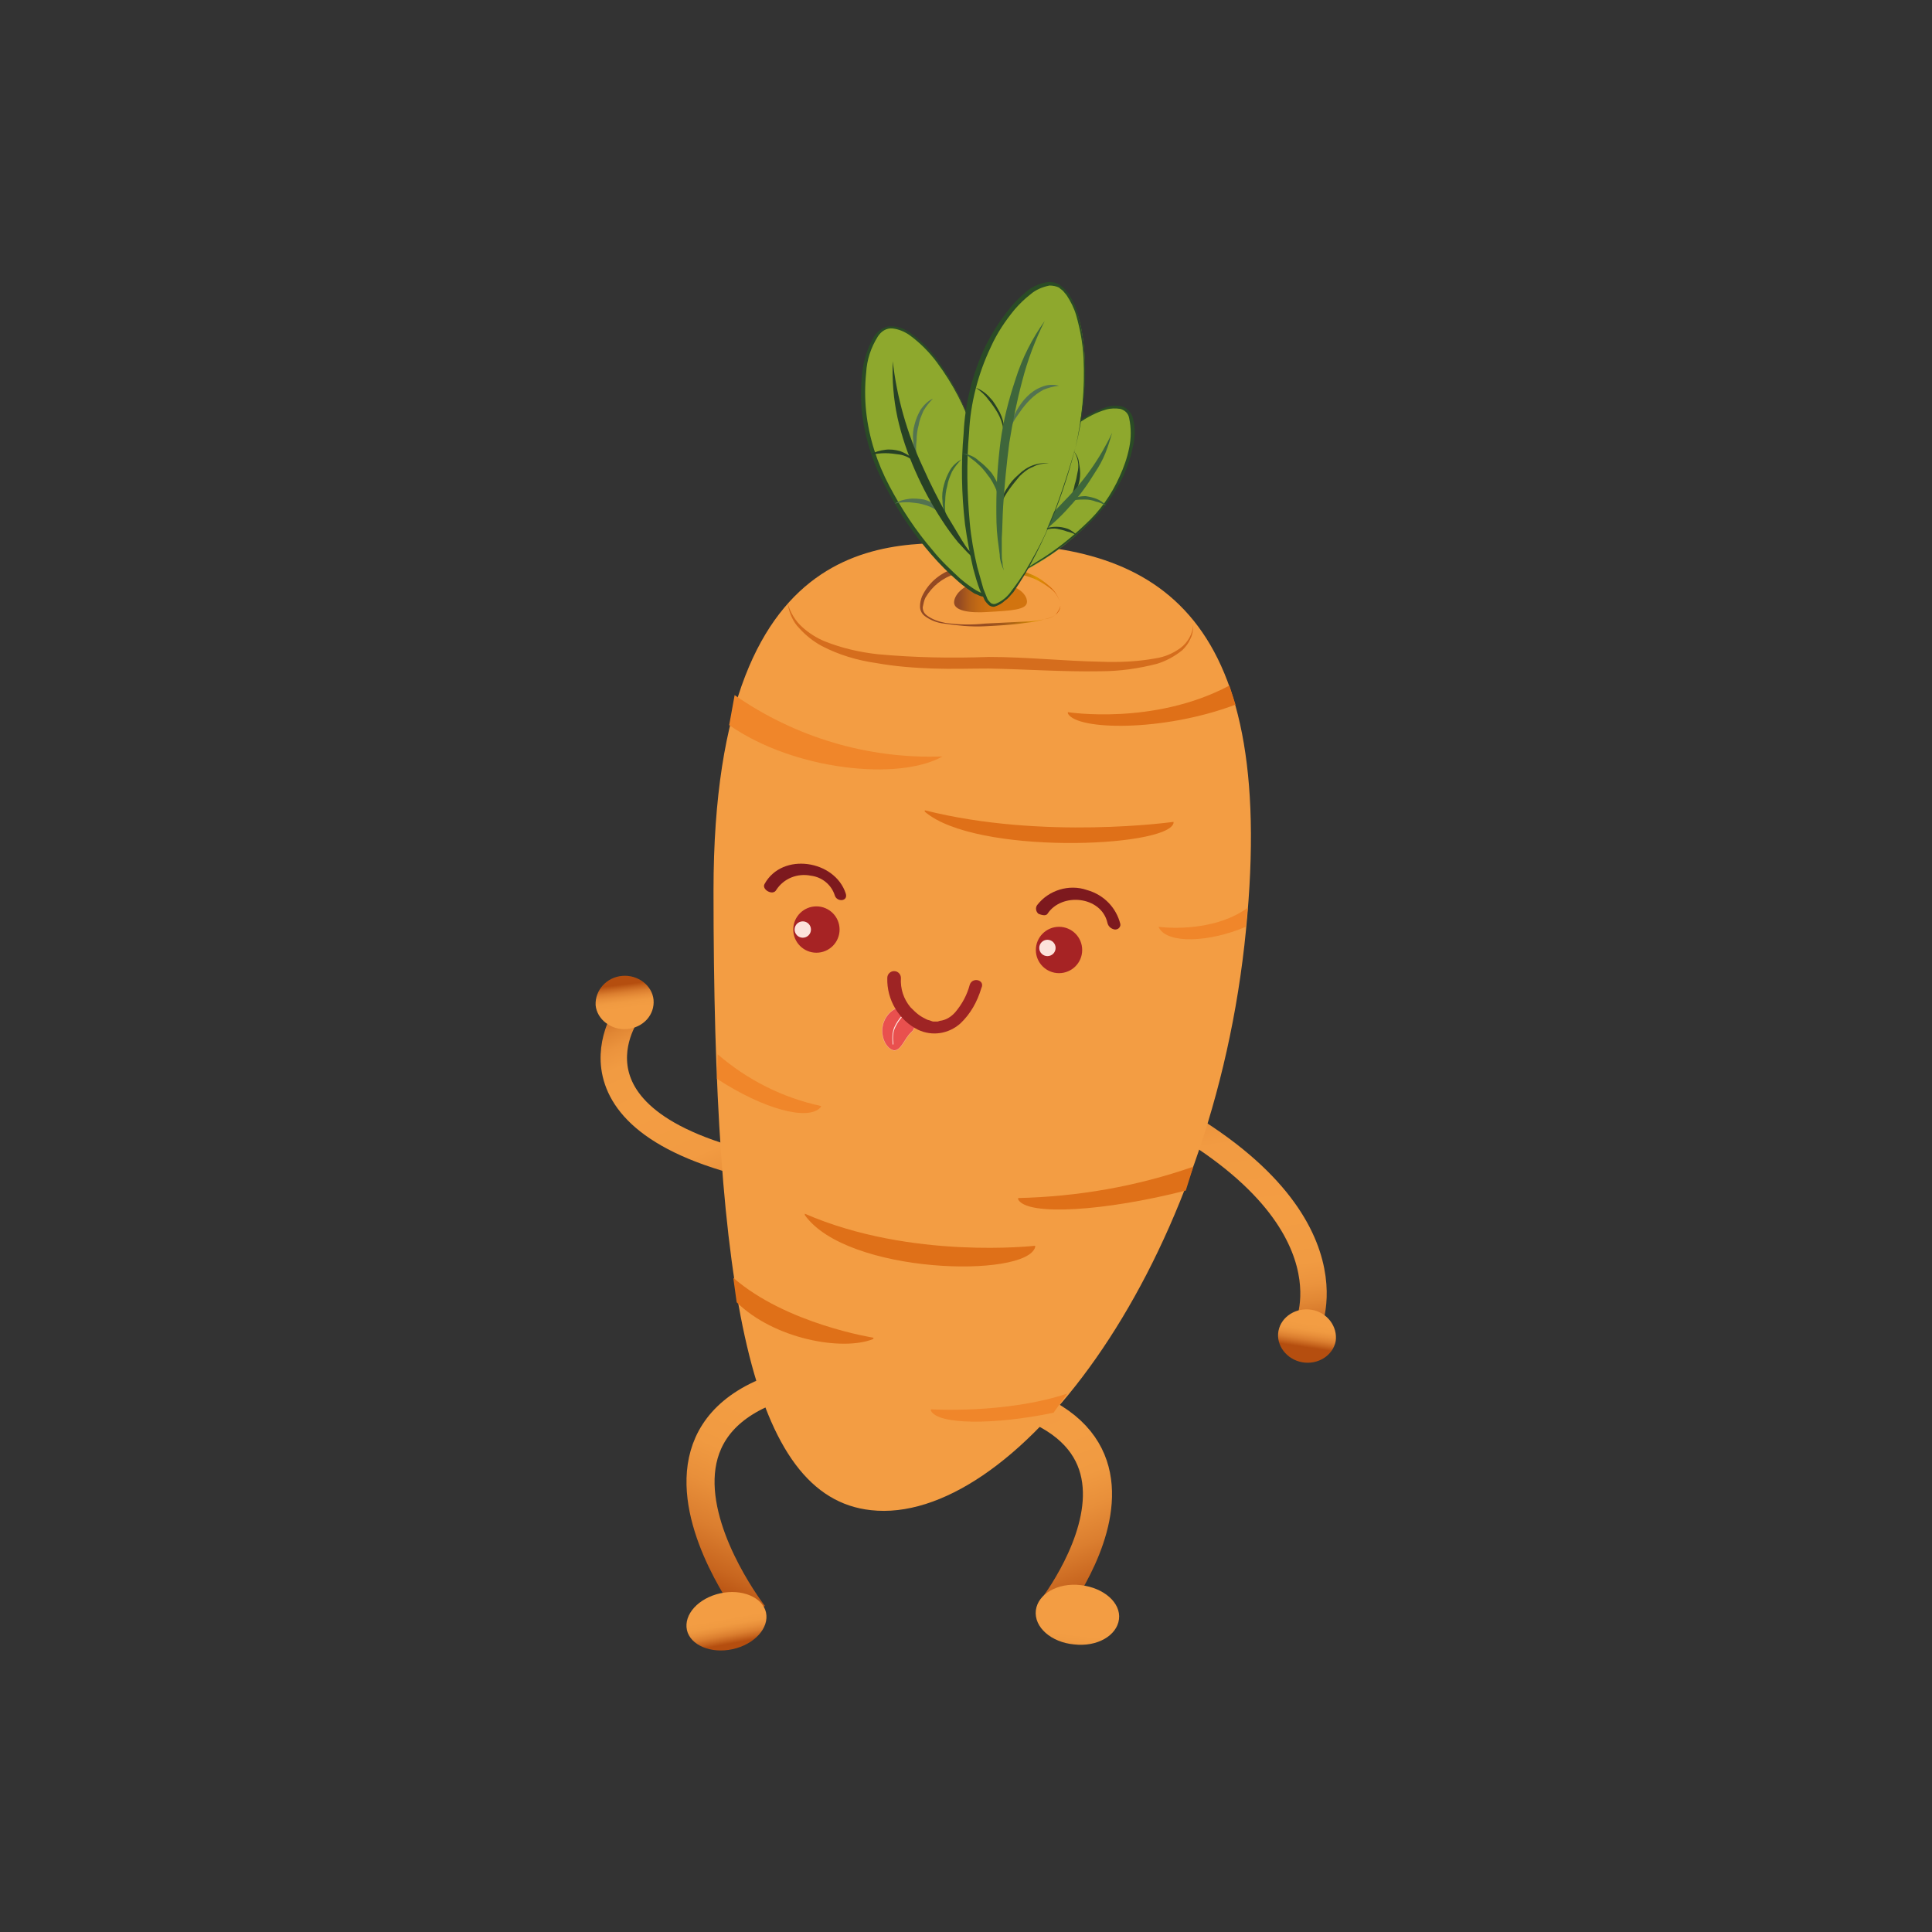<?xml version="1.0" encoding="utf-8"?>
<!-- Generator: Adobe Illustrator 23.0.2, SVG Export Plug-In . SVG Version: 6.00 Build 0)  -->
<svg version="1.1" id="圖層_1" xmlns="http://www.w3.org/2000/svg" xmlns:xlink="http://www.w3.org/1999/xlink" x="0px" y="0px"
	 viewBox="0 0 283.5 283.5" style="enable-background:new 0 0 283.5 283.5;" xml:space="preserve">
<rect x="0" y="0" width="283.5" height="283.5" fill="#333333" stroke="none"/>
<style type="text/css">
	.st0{fill:none;stroke:url(#SVGID_1_);stroke-width:4.12;stroke-miterlimit:10;}
	.st1{fill:url(#SVGID_2_);}
	.st2{fill:none;stroke:url(#SVGID_3_);stroke-width:4.272;stroke-miterlimit:10;}
	.st3{fill:url(#SVGID_4_);}
	.st4{fill:none;stroke:url(#SVGID_5_);stroke-width:3.875;stroke-miterlimit:10;}
	.st5{fill:url(#SVGID_6_);}
	.st6{fill:none;stroke:url(#SVGID_7_);stroke-width:3.875;stroke-miterlimit:10;}
	.st7{fill:url(#SVGID_8_);}
	.st8{fill:#F39D43;}
	.st9{fill:#F0862A;}
	.st10{fill:#DF7018;}
	.st11{fill:#D56D1D;}
	.st12{fill:#E9504E;stroke:#FFFFFF;stroke-width:2.334247e-02;stroke-miterlimit:10;}
	.st13{fill:#E9504E;}
	.st14{fill:#FDEBE5;}
	.st15{fill:#A62324;}
	.st16{fill:#FCE3DB;}
	.st17{fill:#9E2424;}
	.st18{fill:url(#SVGID_9_);}
	.st19{fill:url(#SVGID_10_);}
	.st20{fill:#8EA82D;}
	.st21{fill:#2A4B26;}
	.st22{fill:#274125;}
	.st23{fill:#3E663B;}
	.st24{fill:#537350;}
	.st25{fill:#7D191E;}
</style>
<title>蔬菜</title>
<g>
	<g>
		
			<linearGradient id="SVGID_1_" gradientUnits="userSpaceOnUse" x1="-197.242" y1="335.371" x2="-197.242" y2="385.253" gradientTransform="matrix(0.91 0.41 0.41 -0.91 151.805 623.804)">
			<stop  offset="2.000000e-02" style="stop-color:#B54E0F"/>
			<stop  offset="0.1" style="stop-color:#C8661F"/>
			<stop  offset="0.21" style="stop-color:#DB7E2F"/>
			<stop  offset="0.32" style="stop-color:#E88F3A"/>
			<stop  offset="0.43" style="stop-color:#F09A41"/>
			<stop  offset="0.57" style="stop-color:#F39D43"/>
			<stop  offset="0.79" style="stop-color:#F29B42"/>
			<stop  offset="0.86" style="stop-color:#EC943D"/>
			<stop  offset="0.92" style="stop-color:#E38936"/>
			<stop  offset="0.96" style="stop-color:#D6782B"/>
			<stop  offset="1" style="stop-color:#C6631D"/>
		</linearGradient>
		<path class="st0" d="M145.1,201.9c-66.8-6.5-34.5,35-34.5,35"/>
		
			<linearGradient id="SVGID_2_" gradientUnits="userSpaceOnUse" x1="-937.727" y1="661.613" x2="-928.553" y2="661.613" gradientTransform="matrix(-0.115 -0.906 1.703 -0.309 -1127.74 -403.72)">
			<stop  offset="2.000000e-02" style="stop-color:#B54E0F"/>
			<stop  offset="9.000000e-02" style="stop-color:#C8661F"/>
			<stop  offset="0.17" style="stop-color:#DB7E2F"/>
			<stop  offset="0.26" style="stop-color:#E88F3A"/>
			<stop  offset="0.35" style="stop-color:#F09A41"/>
			<stop  offset="0.47" style="stop-color:#F39D43"/>
		</linearGradient>
		<path class="st1" d="M105.7,233.8c3.2-0.7,6.2,0.6,6.7,2.8c0.5,2.3-1.7,4.7-4.9,5.4s-6.2-0.6-6.7-2.8
			C100.3,236.9,102.5,234.5,105.7,233.8z"/>
	</g>
	<g>
		
			<linearGradient id="SVGID_3_" gradientUnits="userSpaceOnUse" x1="-1333.522" y1="-203.282" x2="-1333.522" y2="-159.164" gradientTransform="matrix(-1 0.39 -0.36 -0.93 -1250.502 568.781)">
			<stop  offset="2.000000e-02" style="stop-color:#B54E0F"/>
			<stop  offset="0.1" style="stop-color:#C8661F"/>
			<stop  offset="0.21" style="stop-color:#DB7E2F"/>
			<stop  offset="0.32" style="stop-color:#E88F3A"/>
			<stop  offset="0.43" style="stop-color:#F09A41"/>
			<stop  offset="0.57" style="stop-color:#F39D43"/>
			<stop  offset="0.79" style="stop-color:#F29B42"/>
			<stop  offset="0.86" style="stop-color:#EC943D"/>
			<stop  offset="0.92" style="stop-color:#E38936"/>
			<stop  offset="0.96" style="stop-color:#D6782B"/>
			<stop  offset="1" style="stop-color:#C6631D"/>
		</linearGradient>
		<path class="st2" d="M128.4,203.3c52.9-0.8,25.6,33.3,25.6,33.3"/>
		
			<linearGradient id="SVGID_4_" gradientUnits="userSpaceOnUse" x1="-767.368" y1="-75.084" x2="-758.253" y2="-75.084" gradientTransform="matrix(0.122 -0.963 -1.748 -0.206 119.844 -510.424)">
			<stop  offset="2.000000e-02" style="stop-color:#B54E0F"/>
			<stop  offset="9.000000e-02" style="stop-color:#C8661F"/>
			<stop  offset="0.17" style="stop-color:#DB7E2F"/>
			<stop  offset="0.26" style="stop-color:#E88F3A"/>
			<stop  offset="0.35" style="stop-color:#F09A41"/>
			<stop  offset="0.47" style="stop-color:#F39D43"/>
		</linearGradient>
		<path class="st3" d="M152,236.3c0.3-2.4,3.2-4.1,6.6-3.7c3.4,0.4,5.9,2.6,5.6,5s-3.2,4.1-6.6,3.7C154.3,241,151.7,238.8,152,236.3
			z"/>
	</g>
	<g>
		
			<linearGradient id="SVGID_5_" gradientUnits="userSpaceOnUse" x1="-389.723" y1="744.626" x2="-389.723" y2="780.609" gradientTransform="matrix(0.92 -0.4 0.4 0.92 155.394 -697.325)">
			<stop  offset="2.000000e-02" style="stop-color:#B54E0F"/>
			<stop  offset="5.000000e-02" style="stop-color:#C15D19"/>
			<stop  offset="9.000000e-02" style="stop-color:#D37428"/>
			<stop  offset="0.15" style="stop-color:#E18734"/>
			<stop  offset="0.21" style="stop-color:#EB933D"/>
			<stop  offset="0.29" style="stop-color:#F19B42"/>
			<stop  offset="0.47" style="stop-color:#F39D43"/>
			<stop  offset="0.74" style="stop-color:#F29B42"/>
			<stop  offset="0.83" style="stop-color:#EC943D"/>
			<stop  offset="0.9" style="stop-color:#E38936"/>
			<stop  offset="0.95" style="stop-color:#D6782B"/>
			<stop  offset="1" style="stop-color:#C6631D"/>
		</linearGradient>
		<path class="st4" d="M119,172.6c-39.7-5.8-27-23.8-27-23.8"/>
		
			<linearGradient id="SVGID_6_" gradientUnits="userSpaceOnUse" x1="-221.909" y1="775.396" x2="-213.366" y2="775.396" gradientTransform="matrix(0.131 0.902 1.271 -0.154 -865.435 463.929)">
			<stop  offset="2.000000e-02" style="stop-color:#B54E0F"/>
			<stop  offset="9.000000e-02" style="stop-color:#C8661F"/>
			<stop  offset="0.17" style="stop-color:#DB7E2F"/>
			<stop  offset="0.26" style="stop-color:#E88F3A"/>
			<stop  offset="0.35" style="stop-color:#F09A41"/>
			<stop  offset="0.47" style="stop-color:#F39D43"/>
		</linearGradient>
		<path class="st5" d="M91.3,143.2c2.3-0.2,4.4,1.4,4.6,3.5c0.2,2.2-1.5,4.1-3.9,4.3c-2.3,0.2-4.4-1.4-4.6-3.5
			C87.3,145.3,89,143.4,91.3,143.2z"/>
	</g>
	<g>
		
			<linearGradient id="SVGID_7_" gradientUnits="userSpaceOnUse" x1="-1531.698" y1="-61.735" x2="-1531.698" y2="-19.94" gradientTransform="matrix(-0.99 0.14 -0.14 -0.99 -1343.58 352.191)">
			<stop  offset="2.000000e-02" style="stop-color:#B54E0F"/>
			<stop  offset="5.000000e-02" style="stop-color:#C15D19"/>
			<stop  offset="9.000000e-02" style="stop-color:#D37428"/>
			<stop  offset="0.15" style="stop-color:#E18734"/>
			<stop  offset="0.21" style="stop-color:#EB933D"/>
			<stop  offset="0.29" style="stop-color:#F19B42"/>
			<stop  offset="0.47" style="stop-color:#F39D43"/>
			<stop  offset="0.74" style="stop-color:#F29B42"/>
			<stop  offset="0.83" style="stop-color:#EC943D"/>
			<stop  offset="0.9" style="stop-color:#E38936"/>
			<stop  offset="0.95" style="stop-color:#D6782B"/>
			<stop  offset="1" style="stop-color:#C6631D"/>
		</linearGradient>
		<path class="st6" d="M162.2,159.1c38,16.6,29.8,35.2,29.8,35.2"/>
		
			<linearGradient id="SVGID_8_" gradientUnits="userSpaceOnUse" x1="-708.827" y1="-256.105" x2="-700.284" y2="-256.105" gradientTransform="matrix(0.115 -0.904 -1.266 -0.192 -51.258 -492.136)">
			<stop  offset="2.000000e-02" style="stop-color:#B54E0F"/>
			<stop  offset="9.000000e-02" style="stop-color:#C8661F"/>
			<stop  offset="0.17" style="stop-color:#DB7E2F"/>
			<stop  offset="0.26" style="stop-color:#E88F3A"/>
			<stop  offset="0.35" style="stop-color:#F09A41"/>
			<stop  offset="0.47" style="stop-color:#F39D43"/>
		</linearGradient>
		<path class="st7" d="M187.6,195.3c0.4-2.1,2.6-3.5,4.9-3.1s3.8,2.5,3.5,4.6c-0.4,2.1-2.6,3.5-4.9,3.1
			C188.8,199.5,187.2,197.4,187.6,195.3z"/>
	</g>
	<g>
		<path class="st8" d="M182.6,138.7c-5.5,48.8-34.3,85.2-54.8,82.9c-17.7-1.9-23.1-32-23.1-90.9c0-55.8,28.6-50.9,40.1-50.9
			C170,79.8,188,90.3,182.6,138.7z"/>
		<path class="st9" d="M154.6,207.3c-8.6,1.8-17,1.8-18-0.3v-0.2c0,0,10.9,0.7,20-2.3"/>
		<path class="st9" d="M182.8,136c-5.4,2.3-11.4,2.5-12.7,0.2L170,136c0,0,7.7,1.1,13.1-2.8"/>
		<path class="st9" d="M107,106.4c9.6,6.7,25,8.2,31.3,4.6l0,0c-10.9,0.4-21.6-2.8-30.5-9"/>
		<path class="st10" d="M181.3,103.4c-10.6,4-23.3,3.8-24.6,1.3v-0.2c0,0,12.6,2,23.7-3.9"/>
		<path class="st10" d="M108.1,191.1c5.5,5.4,15.5,7.2,20,5.4l0.1-0.2c0,0-12.8-2-20.6-8.8"/>
		<path class="st10" d="M174,174.7c-11.7,3-23.3,3.8-24.6,1.3v-0.2c8.7-0.2,17.4-1.7,25.7-4.6"/>
		<path class="st9" d="M105.2,158.3c6.9,4.5,13.4,6.2,15.2,4.2l0.1-0.2c-5.6-1.2-10.8-3.8-15.2-7.6"/>
		<path class="st11" d="M115.6,88.6c0.4,1.3,1.1,2.5,2.1,3.4c1,0.9,2.1,1.6,3.3,2.1c2.5,1,5.1,1.6,7.8,1.9
			c5.4,0.5,10.9,0.6,16.3,0.4c5.5,0,11,0.6,16.4,0.7c2.7,0.1,5.4,0,8.1-0.5c1.3-0.2,2.5-0.7,3.6-1.5c1.1-0.8,1.8-2.1,1.9-3.4
			c0,0.7-0.1,1.4-0.4,2c-0.3,0.7-0.7,1.2-1.2,1.7c-1.1,0.9-2.4,1.6-3.7,2c-2.7,0.7-5.5,1.1-8.3,1.1c-5.5,0.1-11-0.3-16.4-0.4
			c-2.7,0-5.5,0.1-8.2,0c-2.8-0.1-5.5-0.3-8.3-0.8c-2.8-0.4-5.5-1.2-8-2.5c-1.3-0.7-2.4-1.6-3.3-2.6C116.4,91.3,115.8,90,115.6,88.6
			z"/>
		<path class="st10" d="M135.7,119.1c7.4,6.4,35.5,5.3,36.5,1.7v-0.2c0,0-19.1,2.7-36.5-1.7"/>
		<path class="st10" d="M118.1,178.3c6.2,8.7,32.5,9.3,33.8,4.7v-0.2c0,0-18.2,2.1-33.8-4.7"/>
		<g>
			<path class="st12" d="M133.7,151.5c-1,0.9-1.5,2.9-2.7,2.6c-1.1-0.4-1.9-2.2-1.4-3.9c0.5-1.6,1.9-2.6,3-2.3
				S135,150.4,133.7,151.5z"/>
			<g>
				<path class="st13" d="M131,153.2c-0.2-1.9,0.1-3,1.9-4.7"/>
				<path class="st14" d="M131.1,153.2c-0.1-0.8-0.1-1.6,0.2-2.3c0.4-0.9,1-1.7,1.7-2.3c0.1-0.1,0-0.2-0.1-0.1
					c-0.7,0.6-1.3,1.4-1.7,2.3c-0.3,0.8-0.3,1.6-0.2,2.5C130.9,153.3,131.1,153.3,131.1,153.2L131.1,153.2z"/>
			</g>
		</g>
		<circle class="st15" cx="119.8" cy="136.4" r="3.4"/>
		<g>
			<circle class="st15" cx="155.4" cy="139.4" r="3.4"/>
			<circle class="st16" cx="153.7" cy="139.1" r="1.2"/>
		</g>
		<circle class="st16" cx="117.8" cy="136.4" r="1.2"/>
		<path class="st17" d="M142.3,144.5c-0.4,1.5-1.1,2.8-2.1,4c-0.6,0.7-1.4,1.2-2.3,1.3l-0.3,0.1c0.2,0,0,0,0,0H137
			c-0.2,0,0.1,0-0.1,0l-0.3-0.1c-0.2-0.1-0.4-0.1-0.6-0.2c-0.4-0.2-0.8-0.4-1.2-0.7c-0.4-0.3-0.8-0.7-1.2-1.1
			c-1-1.2-1.5-2.7-1.4-4.3c0-0.5-0.4-1-1-1c-0.5,0-1,0.4-1,1c-0.1,3.2,1.7,6.2,4.5,7.6c2.1,1,4.5,0.6,6.2-0.9
			c1.5-1.4,2.5-3.2,3.1-5.2C144.6,143.8,142.7,143.3,142.3,144.5L142.3,144.5z"/>
		
			<linearGradient id="SVGID_9_" gradientUnits="userSpaceOnUse" x1="134.879" y1="196.487" x2="155.876" y2="196.487" gradientTransform="matrix(1 0 0 -1 7.305503e-03 283.899)">
			<stop  offset="0.3" style="stop-color:#934923"/>
			<stop  offset="0.44" style="stop-color:#964C22"/>
			<stop  offset="0.56" style="stop-color:#A0561D"/>
			<stop  offset="0.66" style="stop-color:#B06715"/>
			<stop  offset="0.75" style="stop-color:#C77E0A"/>
			<stop  offset="0.82" style="stop-color:#DC9300"/>
			<stop  offset="0.85" style="stop-color:#DB8804"/>
			<stop  offset="0.92" style="stop-color:#D86E0C"/>
			<stop  offset="0.97" style="stop-color:#D7640F"/>
		</linearGradient>
		<path class="st18" d="M155.6,88.9c0,0.5-0.3,1-0.7,1.3c-0.4,0.3-0.9,0.5-1.4,0.6c-1,0.3-2,0.5-3,0.6c-2,0.3-4,0.4-6,0.5
			c-2,0.1-4-0.1-6-0.4c-1-0.1-2-0.5-2.8-1.1c-0.4-0.3-0.7-0.8-0.7-1.4c0-0.5,0.1-1,0.3-1.5c0.9-1.9,2.5-3.3,4.5-4
			c1.9-0.7,4-0.9,6-0.6c2,0.2,4,0.7,5.8,1.5c0.9,0.4,1.7,1,2.5,1.7C155,86.9,155.5,87.9,155.6,88.9z M155.6,88.9
			c-0.1-1-0.6-1.9-1.4-2.5c-0.8-0.6-1.6-1.1-2.5-1.5c-1.8-0.7-3.8-1.1-5.7-1.2c-2-0.3-3.9-0.1-5.8,0.5c-1.9,0.6-3.4,1.8-4.4,3.5
			c-0.2,0.4-0.3,0.9-0.4,1.4c0,0.5,0.2,0.9,0.6,1.2c0.8,0.6,1.7,0.9,2.7,1.1c2,0.3,4,0.3,5.9,0.1l6-0.3c1,0,2-0.2,3-0.4
			c0.5-0.1,0.9-0.3,1.3-0.6C155.2,89.8,155.5,89.4,155.6,88.9L155.6,88.9z"/>
		
			<linearGradient id="SVGID_10_" gradientUnits="userSpaceOnUse" x1="140.026" y1="196.385" x2="150.729" y2="196.385" gradientTransform="matrix(1 0 0 -1 7.305503e-03 283.899)">
			<stop  offset="6.000000e-02" style="stop-color:#934923"/>
			<stop  offset="8.000000e-02" style="stop-color:#974C22"/>
			<stop  offset="0.2" style="stop-color:#B15E19"/>
			<stop  offset="0.33" style="stop-color:#C36A14"/>
			<stop  offset="0.47" style="stop-color:#CE7210"/>
			<stop  offset="0.62" style="stop-color:#D2740F"/>
		</linearGradient>
		<path class="st19" d="M150.7,88.3c0,1.2-2.3,1.3-5.7,1.5c-2.8,0.2-5-0.2-5-1.4c0-1.2,1.7-3.2,5.1-3
			C149.1,85.5,150.7,87.1,150.7,88.3z"/>
		<g>
			<g>
				<g>
					<path class="st20" d="M152,68.3c-4.9,6.6-9.4,17.5-6.3,17.1c2.8-0.3,9.3-3.5,14.9-9.5c5.5-6,6.9-14.6,4.3-15.9
						C162.6,58.8,156.9,61.7,152,68.3z"/>
					<path class="st21" d="M152,68.3c-1.7,2.4-3.3,5-4.6,7.6c-0.7,1.3-1.2,2.7-1.7,4.1c-0.6,1.4-0.9,2.8-0.9,4.3
						c0,0.3,0.1,0.7,0.4,0.9c0.3,0.2,0.6,0,1,0c0.7-0.2,1.4-0.4,2.1-0.7c1.4-0.6,2.7-1.3,3.9-2.1c2.5-1.5,4.9-3.4,7-5.4
						c2.2-2,3.9-4.4,5.1-7.1c0.6-1.3,1.1-2.7,1.4-4.2c0.3-1.4,0.3-2.9,0-4.3c-0.1-0.7-0.6-1.2-1.3-1.4c-0.7-0.1-1.4-0.1-2.1,0.1
						c-1.4,0.4-2.7,1.1-3.9,1.9C155.9,63.8,153.8,65.9,152,68.3z M152,68.3c1.7-2.4,3.8-4.6,6.2-6.4c1.2-0.9,2.5-1.6,4-2.1
						c0.7-0.3,1.6-0.3,2.3-0.2c0.8,0.2,1.4,0.8,1.7,1.6c0.4,1.5,0.4,3,0,4.5c-0.3,1.5-0.8,2.9-1.4,4.2c-1.3,2.7-3.1,5.2-5.3,7.2
						c-2.2,2.1-4.5,3.9-7.1,5.4c-1.3,0.8-2.6,1.5-4,2c-0.7,0.3-1.4,0.5-2.1,0.7c-0.4,0.1-0.8,0.1-1.2,0c-0.3-0.3-0.5-0.6-0.5-1.1
						c0.1-1.5,0.4-3,1-4.4c0.5-1.4,1.1-2.7,1.8-4.1C148.7,73.2,150.2,70.7,152,68.3L152,68.3z"/>
				</g>
				<path class="st22" d="M151.9,78.5c0.4-0.4,0.9-0.7,1.4-0.9c0.5-0.2,1.1-0.3,1.7-0.3c0.6,0,1.1,0.1,1.7,0.3c0.5,0.2,1,0.6,1.4,1
					l0,0c-0.5-0.3-1-0.5-1.5-0.6c-0.5-0.2-1-0.3-1.5-0.4c-0.5-0.1-1.1,0-1.6,0.1C152.9,78,152.4,78.2,151.9,78.5L151.9,78.5z"/>
				<path class="st23" d="M152.3,71.6c0.4,0.4,0.7,1,0.9,1.6c0.1,0.6,0.2,1.2,0.1,1.8c-0.1,0.6-0.2,1.2-0.4,1.8
					c-0.2,0.6-0.5,1.1-0.9,1.5c0.3-0.5,0.5-1.1,0.6-1.6c0.2-0.6,0.3-1.1,0.3-1.7C153.1,73.8,152.9,72.6,152.3,71.6z"/>
				<path class="st23" d="M156.2,74.1c0.4-0.4,0.8-0.8,1.4-1c0.5-0.2,1.1-0.3,1.7-0.3c0.6,0.1,1.1,0.2,1.6,0.4c0.5,0.2,1,0.5,1.4,1
					c-0.5-0.3-1-0.5-1.5-0.6c-0.5-0.2-1-0.3-1.6-0.3c-0.5,0-1,0-1.6,0.1C157.1,73.6,156.6,73.8,156.2,74.1z"/>
				<path class="st22" d="M157.5,66.1c0.4,0.5,0.7,1,0.8,1.6c0.1,0.6,0.2,1.2,0.2,1.8c0,0.6-0.1,1.2-0.3,1.8c-0.2,0.6-0.5,1.1-1,1.5
					l0,0c0.2-0.5,0.4-1.1,0.5-1.7c0.2-0.6,0.3-1.1,0.4-1.7C158.4,68.3,158.2,67.1,157.5,66.1L157.5,66.1z"/>
				<path class="st23" d="M163.2,63.5c-0.3,1-0.6,2-1,3c-0.4,1-0.9,1.9-1.5,2.8c-1.1,1.8-2.3,3.5-3.8,5.1c-1.4,1.6-3,3-4.7,4.3
					c-0.8,0.7-1.7,1.3-2.6,1.9c-0.4,0.3-0.9,0.5-1.4,0.8c-0.4,0.3-0.9,0.5-1.5,0.6c0.9-0.5,1.8-1.1,2.5-1.8c0.8-0.7,1.6-1.3,2.3-2
					c1.5-1.4,3-2.9,4.4-4.4C159,70.7,161.4,67.3,163.2,63.5z"/>
			</g>
			<g>
				<path class="st20" d="M142.9,63.5c3.4,10.1,4.5,25.4,0.8,23.6c-3.3-1.5-10-8.2-14.5-17.7c-4.5-9.5-2.6-20.7,1.1-21.3
					C133.6,47.5,139.5,53.4,142.9,63.5z"/>
				<path class="st21" d="M142.9,63.4c1.2,3.7,2.1,7.4,2.6,11.3c0.3,1.9,0.5,3.8,0.6,5.8c0.2,2,0,3.9-0.5,5.8
					c-0.1,0.5-0.5,1-1.1,1.2c-0.3,0.1-0.5,0-0.8-0.1c-0.2-0.1-0.4-0.2-0.7-0.3c-0.8-0.5-1.6-1.1-2.3-1.7c-1.5-1.3-2.8-2.6-4.1-4.1
					c-2.5-2.9-4.7-6.1-6.5-9.6c-1.9-3.4-3.1-7.1-3.6-11c-0.2-1.9-0.2-3.9,0-5.8c0.2-2,0.8-3.9,1.8-5.6c0.3-0.4,0.7-0.8,1.2-1.1
					c0.2-0.1,0.5-0.2,0.8-0.3c0.3,0,0.5,0,0.8,0c1,0.1,2,0.5,2.8,1.2c1.6,1.2,2.9,2.6,4,4.2C140,56.4,141.7,59.8,142.9,63.4z
					 M142.8,63.4c-1.2-3.7-3-7.1-5.3-10.2c-1.1-1.5-2.5-2.9-4-4c-0.7-0.5-1.6-0.9-2.5-1c-0.9-0.1-1.7,0.4-2.2,1.2
					c-1,1.6-1.6,3.4-1.7,5.3c-0.2,1.9-0.2,3.8,0,5.7c0.4,3.8,1.6,7.5,3.4,10.9c1.8,3.4,3.9,6.6,6.4,9.5c1.2,1.5,2.6,2.8,4,4.1
					c0.7,0.6,1.5,1.2,2.3,1.7c0.4,0.2,0.8,0.5,1.2,0.4c0.4-0.2,0.7-0.5,0.9-0.9c0.5-1.8,0.7-3.7,0.6-5.6c-0.1-1.9-0.2-3.8-0.5-5.7
					C144.8,70.9,144,67.1,142.8,63.4L142.8,63.4z"/>
			</g>
			<path class="st24" d="M138.8,76.2c-0.4-0.5-1-1-1.5-1.4c-0.6-0.4-1.2-0.6-1.9-0.8c-0.7-0.2-1.3-0.2-2-0.3c-0.7,0-1.4,0-2.1,0.2
				c0.6-0.4,1.3-0.6,2.1-0.7c0.7-0.1,1.5,0,2.2,0.1c0.7,0.2,1.4,0.5,2,1C138.1,74.9,138.6,75.5,138.8,76.2z"/>
			<path class="st23" d="M141.1,67.4c-0.5,0.5-1,1.1-1.4,1.8c-0.3,0.7-0.6,1.4-0.7,2.1c-0.2,0.7-0.3,1.5-0.3,2.2
				c-0.1,0.8,0,1.6,0.1,2.3c-0.3-0.7-0.5-1.5-0.5-2.3c-0.1-0.8,0-1.6,0.2-2.3c0.2-0.8,0.5-1.5,0.9-2.2
				C139.8,68.3,140.4,67.8,141.1,67.4z"/>
			<path class="st22" d="M135.3,69c-0.4-0.6-0.9-1.1-1.4-1.5c-0.6-0.4-1.2-0.7-1.9-0.8c-0.7-0.1-1.4-0.2-2.1-0.2
				c-0.7,0-1.4,0.1-2.1,0.2l0,0c0.6-0.4,1.3-0.6,2.1-0.7c0.7-0.1,1.5,0,2.2,0.2C133.4,66.7,134.6,67.6,135.3,69L135.3,69z"/>
			<path class="st24" d="M136.9,58.5c-0.5,0.5-1,1.1-1.4,1.8c-0.3,0.7-0.6,1.4-0.7,2.1c-0.2,0.7-0.3,1.5-0.3,2.2
				c-0.1,0.8-0.1,1.6,0,2.3c-0.3-0.7-0.5-1.5-0.5-2.3c-0.1-0.8,0-1.6,0.2-2.3c0.2-0.8,0.5-1.5,0.9-2.2
				C135.6,59.4,136.2,58.8,136.9,58.5z"/>
			<path class="st22" d="M131,53c0.6,5.3,2.1,10.6,4.4,15.5c1.1,2.5,2.3,4.8,3.6,7.2c0.7,1.2,1.4,2.3,2.1,3.5
				c0.4,0.6,0.7,1.2,1.2,1.7l0.6,0.8c0.2,0.2,0.4,0.6,0.7,0.7c-0.6-0.3-1.1-0.8-1.6-1.3c-0.5-0.5-0.9-1-1.4-1.5
				c-0.9-1.1-1.7-2.2-2.4-3.3c-1.5-2.3-2.8-4.7-3.9-7.2c-1.1-2.5-2-5.1-2.6-7.8C131.1,58.5,130.9,55.8,131,53z"/>
			<g>
				<path class="st20" d="M157.7,65.7c-2.9,11.9-10.7,26.8-13,22.4c-2-3.9-4.2-15.2-2.6-27.3c1.6-12.2,9.8-21.1,13.4-18.8
					C158.8,44,160.7,53.8,157.7,65.7z"/>
				<path class="st21" d="M157.8,65.7c-1.1,4.3-2.5,8.5-4.3,12.5c-0.9,2-1.9,4-3,5.9c-0.6,1-1.2,1.9-1.8,2.8
					c-0.4,0.4-0.7,0.9-1.2,1.2c-0.4,0.4-0.9,0.7-1.5,0.9c-0.3,0.1-0.6,0-0.9-0.2c-0.2-0.2-0.4-0.4-0.6-0.7c-0.2-0.5-0.5-1-0.7-1.5
					c-0.4-1-0.7-2.1-1-3.2c-0.5-2.2-0.9-4.3-1.2-6.5c-0.5-4.4-0.6-8.8-0.2-13.3c0.2-4.4,1.3-8.8,3.2-12.8c1-2,2.2-3.9,3.7-5.7
					c0.7-0.9,1.5-1.6,2.3-2.3c0.9-0.8,2-1.2,3.1-1.4c0.6-0.1,1.3,0.1,1.8,0.4c0.2,0.2,0.5,0.4,0.7,0.6l0.6,0.7c0.6,1,1.1,2,1.4,3.1
					c0.6,2.1,0.9,4.4,1,6.6C159.4,57,158.9,61.4,157.8,65.7z M157.8,65.7c1-4.3,1.4-8.7,1.2-13.1c-0.1-2.2-0.5-4.3-1.1-6.4
					c-0.3-1-0.8-2-1.4-2.9l-0.5-0.6c-0.2-0.2-0.4-0.3-0.6-0.5c-0.4-0.2-0.9-0.3-1.4-0.3c-1,0.2-2,0.6-2.8,1.3
					c-0.9,0.7-1.6,1.4-2.3,2.2c-1.4,1.7-2.6,3.5-3.5,5.5c-1.9,4-3,8.3-3.2,12.6c-0.4,4.4-0.3,8.8,0.1,13.2c0.2,2.2,0.6,4.4,1.1,6.5
					c0.3,1.1,0.6,2.1,0.9,3.2c0.2,0.5,0.4,1,0.6,1.5c0.1,0.2,0.3,0.4,0.5,0.6c0.2,0.1,0.4,0.2,0.7,0.1c1-0.4,1.8-1.1,2.4-2
					c0.7-0.9,1.3-1.8,1.9-2.7c1.1-1.9,2.2-3.8,3.1-5.8C155.2,74.1,156.6,69.9,157.8,65.7L157.8,65.7z"/>
			</g>
			<path class="st23" d="M146.8,74.3c-0.1-0.8-0.3-1.6-0.6-2.4c-0.3-0.7-0.7-1.5-1.2-2.1c-0.5-0.7-1-1.3-1.6-1.8
				c-0.3-0.3-0.6-0.5-1-0.8c-0.3-0.3-0.7-0.5-1.1-0.7c0.9,0.2,1.7,0.5,2.3,1.1c0.7,0.5,1.3,1.1,1.9,1.8c0.5,0.7,0.9,1.5,1.2,2.3
				C147,72.6,147,73.4,146.8,74.3z"/>
			<path class="st22" d="M153.9,68c-0.8,0-1.6,0.1-2.3,0.5c-0.8,0.3-1.4,0.8-2,1.4c-0.5,0.6-1,1.2-1.5,1.9c-0.5,0.7-0.9,1.4-1.2,2.1
				l0,0c0.1-0.8,0.4-1.6,0.9-2.3c0.4-0.7,1-1.4,1.6-1.9c0.6-0.6,1.3-1.1,2.1-1.4C152.3,68,153.1,67.9,153.9,68L153.9,68z"/>
			<path class="st22" d="M147.2,65.4c0.1-0.8,0.1-1.7,0-2.5c-0.1-0.8-0.4-1.6-0.8-2.3c-0.4-0.7-0.9-1.4-1.4-2
				c-0.5-0.7-1.1-1.2-1.8-1.7l0,0c0.8,0.3,1.5,0.8,2.1,1.5c0.6,0.6,1,1.4,1.4,2.1c0.4,0.8,0.6,1.6,0.7,2.5
				C147.5,63.8,147.4,64.6,147.2,65.4L147.2,65.4z"/>
			<path class="st24" d="M155.4,56.6c-0.8,0.1-1.6,0.3-2.3,0.6c-0.7,0.4-1.3,0.8-1.9,1.4c-0.6,0.6-1.1,1.2-1.5,1.8
				c-0.2,0.3-0.5,0.7-0.7,1c-0.2,0.3-0.4,0.7-0.6,1.1c0.1-0.8,0.4-1.6,0.8-2.3c0.4-0.7,0.9-1.4,1.5-2c0.6-0.6,1.3-1.1,2.1-1.4
				C153.7,56.4,154.6,56.4,155.4,56.6z"/>
			<path class="st23" d="M153.3,47.1c-1.4,2.8-2.5,5.7-3.3,8.8c-0.8,3-1.4,6-1.9,9.1c-0.4,3.1-0.7,6.2-0.9,9.3
				c-0.1,1.6-0.1,3.1-0.2,4.7c0,0.8,0,1.6,0,2.3c0,0.4,0,0.8,0.1,1.2c0,0.4,0.1,0.8,0.2,1.2c-0.3-0.7-0.6-1.5-0.6-2.3
				c-0.1-0.8-0.2-1.6-0.3-2.3c-0.2-1.6-0.2-3.2-0.2-4.7c0-3.2,0.2-6.3,0.6-9.5c0.4-3.1,1.2-6.2,2.2-9.2
				C150,52.5,151.5,49.6,153.3,47.1z"/>
		</g>
		<path class="st25" d="M153.7,134.1c2.1-3.2,7.9-2.6,8.8,1.3c0.1,0.5,0.5,0.9,1.1,1c0.4,0,0.7-0.2,0.8-0.6c0-0.1,0-0.1,0-0.2
			c-0.6-2.4-2.4-4.3-4.9-5c-2.6-0.9-5.6,0-7.3,2.2c-0.3,0.4-0.2,1,0.2,1.3C152.7,134.2,153.4,134.5,153.7,134.1L153.7,134.1z"/>
		<path class="st25" d="M113.9,130.6c1.1-1.7,3.1-2.5,5.1-2.1c1.6,0.2,3,1.3,3.5,2.9c0.3,1,2,0.9,1.6-0.3c-1.6-4.9-9.3-6.1-11.9-1.4
			C111.7,130.5,113.4,131.5,113.9,130.6L113.9,130.6z"/>
	</g>
</g>
</svg>
